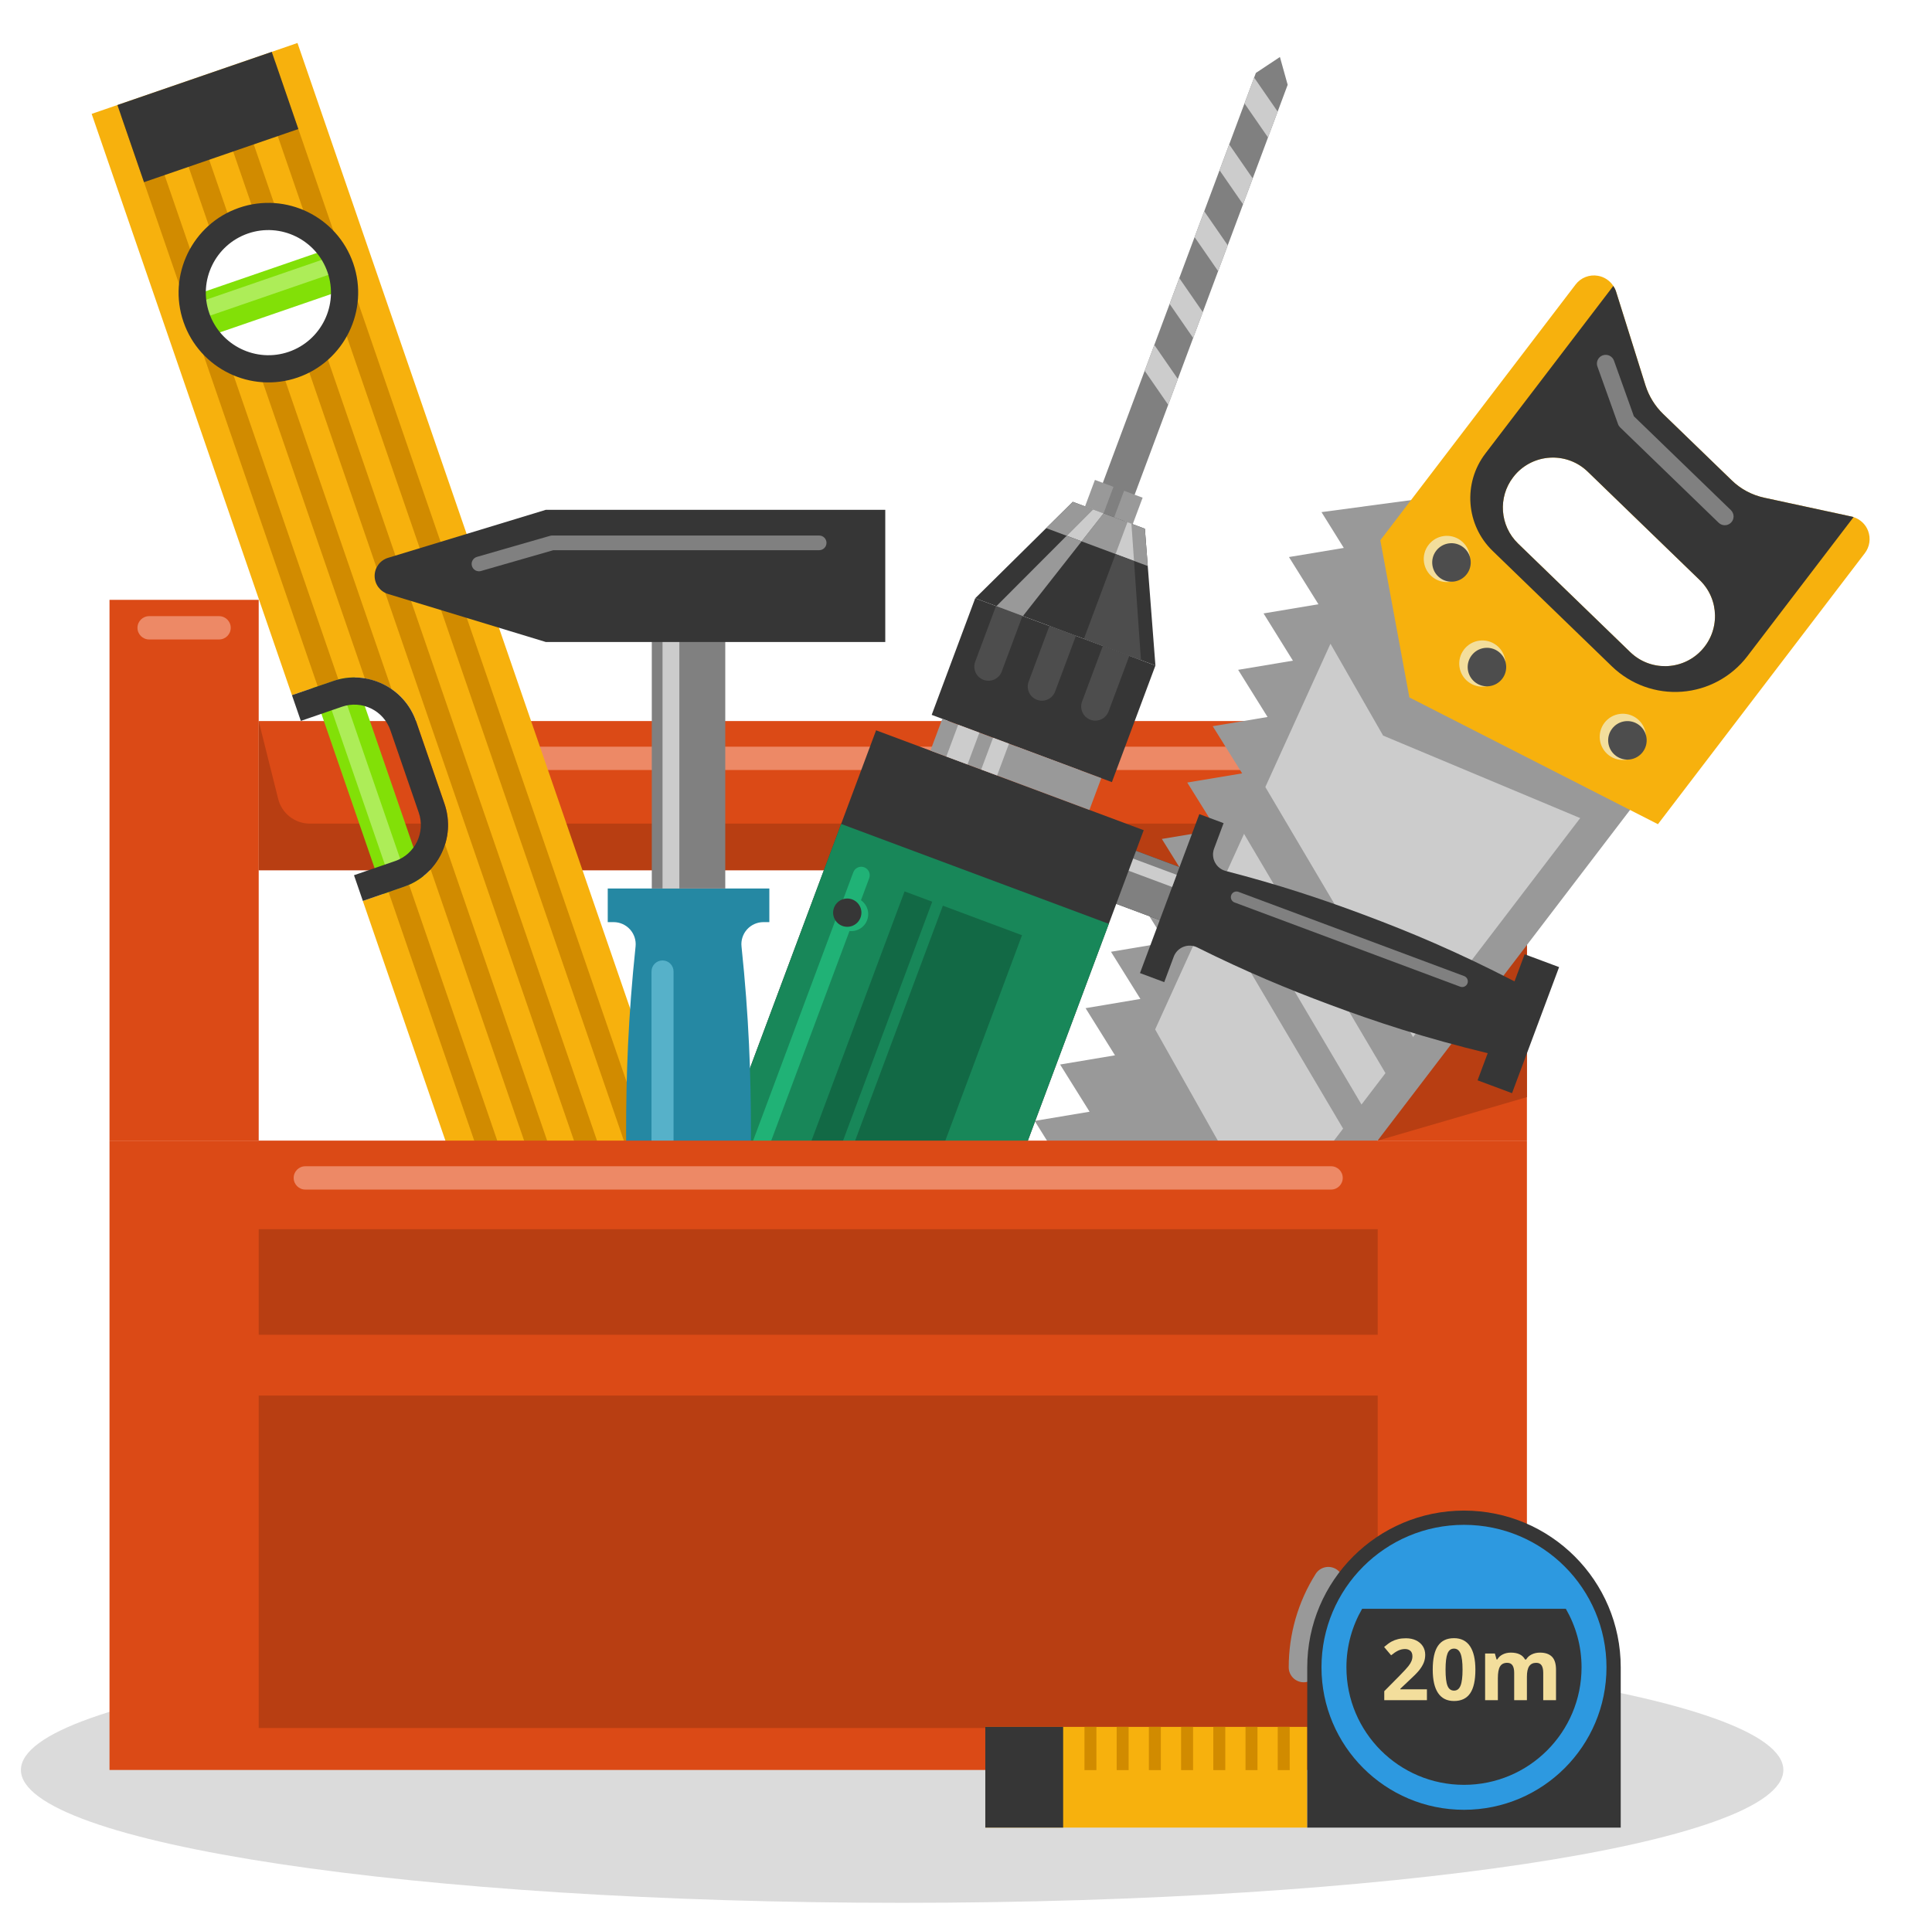<?xml version="1.0" encoding="utf-8"?>
<svg id="master-artboard" viewBox="0 0 459.12 453.22" xmlns="http://www.w3.org/2000/svg" width="459.12px" height="453.22px" version="1.1" style="shape-rendering:geometricPrecision; text-rendering:geometricPrecision; image-rendering:optimizeQuality; fill-rule:evenodd; clip-rule:evenodd"><rect id="ee-background" x="0" y="0" width="459.12" height="453.22" style="fill: white; fill-opacity: 0; pointer-events: none;"/><defs><clipPath id="clip1">
  <path d="M 55 432 L 158 432 L 158 719 L 55 719 Z M 55 432 " id="svg_1"/>
</clipPath><clipPath id="clip2">
  <path d="M 151.211 658.281 C 142.68 661.219 138.145 670.52 141.086 679.051 C 144.023 687.582 153.324 692.113 161.855 689.176 C 170.387 686.238 174.922 676.938 171.98 668.406 C 169.043 659.875 159.742 655.34 151.211 658.281 Z M 81.754 456.656 C 73.223 459.598 68.688 468.895 71.629 477.426 C 74.566 485.961 83.867 490.492 92.398 487.555 C 100.93 484.613 105.465 475.316 102.523 466.785 C 99.586 458.254 90.285 453.719 81.754 456.656 Z M 93.316 418.555 L 143.875 565.312 L 194.43 712.07 L 150.293 727.277 L 107.34 602.59 L 116.164 599.547 C 123.469 597.031 127.359 589.047 124.848 581.742 L 118.766 564.09 C 116.25 556.789 108.262 552.895 100.961 555.41 L 92.133 558.449 L 49.18 433.762 Z M 93.316 418.555 " id="svg_2"/>
</clipPath><clipPath id="clip3">
  <path d="M 65 429 L 168 429 L 168 716 L 65 716 Z M 65 429 " id="svg_3"/>
</clipPath><clipPath id="clip4">
  <path d="M 151.211 658.281 C 142.68 661.219 138.145 670.52 141.086 679.051 C 144.023 687.582 153.324 692.113 161.855 689.176 C 170.387 686.238 174.922 676.938 171.98 668.406 C 169.043 659.875 159.742 655.34 151.211 658.281 Z M 81.754 456.656 C 73.223 459.598 68.688 468.895 71.629 477.426 C 74.566 485.961 83.867 490.492 92.398 487.555 C 100.93 484.613 105.465 475.316 102.523 466.785 C 99.586 458.254 90.285 453.719 81.754 456.656 Z M 93.316 418.555 L 143.875 565.312 L 194.43 712.07 L 150.293 727.277 L 107.34 602.59 L 116.164 599.547 C 123.469 597.031 127.359 589.047 124.848 581.742 L 118.766 564.09 C 116.25 556.789 108.262 552.895 100.961 555.41 L 92.133 558.449 L 49.18 433.762 Z M 93.316 418.555 " id="svg_4"/>
</clipPath><clipPath id="clip5">
  <path d="M 74 425 L 177 425 L 177 712 L 74 712 Z M 74 425 " id="svg_5"/>
</clipPath><clipPath id="clip6">
  <path d="M 151.211 658.281 C 142.68 661.219 138.145 670.52 141.086 679.051 C 144.023 687.582 153.324 692.113 161.855 689.176 C 170.387 686.238 174.922 676.938 171.98 668.406 C 169.043 659.875 159.742 655.34 151.211 658.281 Z M 81.754 456.656 C 73.223 459.598 68.688 468.895 71.629 477.426 C 74.566 485.961 83.867 490.492 92.398 487.555 C 100.93 484.613 105.465 475.316 102.523 466.785 C 99.586 458.254 90.285 453.719 81.754 456.656 Z M 93.316 418.555 L 143.875 565.312 L 194.43 712.07 L 150.293 727.277 L 107.34 602.59 L 116.164 599.547 C 123.469 597.031 127.359 589.047 124.848 581.742 L 118.766 564.09 C 116.25 556.789 108.262 552.895 100.961 555.41 L 92.133 558.449 L 49.18 433.762 Z M 93.316 418.555 " id="svg_6"/>
</clipPath><clipPath id="clip7">
  <path d="M 84 422 L 187 422 L 187 709 L 84 709 Z M 84 422 " id="svg_7"/>
</clipPath><clipPath id="clip8">
  <path d="M 151.211 658.281 C 142.68 661.219 138.145 670.52 141.086 679.051 C 144.023 687.582 153.324 692.113 161.855 689.176 C 170.387 686.238 174.922 676.938 171.98 668.406 C 169.043 659.875 159.742 655.34 151.211 658.281 Z M 81.754 456.656 C 73.223 459.598 68.688 468.895 71.629 477.426 C 74.566 485.961 83.867 490.492 92.398 487.555 C 100.93 484.613 105.465 475.316 102.523 466.785 C 99.586 458.254 90.285 453.719 81.754 456.656 Z M 93.316 418.555 L 143.875 565.312 L 194.43 712.07 L 150.293 727.277 L 107.34 602.59 L 116.164 599.547 C 123.469 597.031 127.359 589.047 124.848 581.742 L 118.766 564.09 C 116.25 556.789 108.262 552.895 100.961 555.41 L 92.133 558.449 L 49.18 433.762 Z M 93.316 418.555 " id="svg_8"/>
</clipPath><clipPath id="clip9">
  <path d="M 268 475 L 291 475 L 291 506 L 268 506 Z M 268 475 " id="svg_9"/>
</clipPath><clipPath id="clip10">
  <path d="M 305.688 427.52 L 269.992 523.152 L 263.172 520.605 L 298.867 424.977 L 304.027 421.559 Z M 305.688 427.52 " id="svg_10"/>
</clipPath><clipPath id="clip11">
  <path d="M 273 461 L 296 461 L 296 491 L 273 491 Z M 273 461 " id="svg_11"/>
</clipPath><clipPath id="clip12">
  <path d="M 305.688 427.52 L 269.992 523.152 L 263.172 520.605 L 298.867 424.977 L 304.027 421.559 Z M 305.688 427.52 " id="svg_12"/>
</clipPath><clipPath id="clip13">
  <path d="M 278 447 L 302 447 L 302 477 L 278 477 Z M 278 447 " id="svg_13"/>
</clipPath><clipPath id="clip14">
  <path d="M 305.688 427.52 L 269.992 523.152 L 263.172 520.605 L 298.867 424.977 L 304.027 421.559 Z M 305.688 427.52 " id="svg_14"/>
</clipPath><clipPath id="clip15">
  <path d="M 284 432 L 306 432 L 306 463 L 284 463 Z M 284 432 " id="svg_15"/>
</clipPath><clipPath id="clip16">
  <path d="M 305.688 427.52 L 269.992 523.152 L 263.172 520.605 L 298.867 424.977 L 304.027 421.559 Z M 305.688 427.52 " id="svg_16"/>
</clipPath><clipPath id="clip17">
  <path d="M 289 421 L 306 421 L 306 448 L 289 448 Z M 289 421 " id="svg_17"/>
</clipPath><clipPath id="clip18">
  <path d="M 305.688 427.52 L 269.992 523.152 L 263.172 520.605 L 298.867 424.977 L 304.027 421.559 Z M 305.688 427.52 " id="svg_18"/>
</clipPath><clipPath id="clip19">
  <path d="M 238 537 L 251 537 L 251 556 L 238 556 Z M 238 537 " id="svg_19"/>
</clipPath><clipPath id="clip20">
  <path d="M 267.988 577.098 L 277.324 552.09 L 238.672 537.66 L 229.34 562.672 Z M 267.988 577.098 " id="svg_20"/>
</clipPath><clipPath id="clip21">
  <path d="M 249 537 L 262 537 L 262 560 L 249 560 Z M 249 537 " id="svg_21"/>
</clipPath><clipPath id="clip22">
  <path d="M 267.988 577.098 L 277.324 552.09 L 238.672 537.66 L 229.34 562.672 Z M 267.988 577.098 " id="svg_22"/>
</clipPath><clipPath id="clip23">
  <path d="M 261 541 L 274 541 L 274 564 L 261 564 Z M 261 541 " id="svg_23"/>
</clipPath><clipPath id="clip24">
  <path d="M 267.988 577.098 L 277.324 552.09 L 238.672 537.66 L 229.34 562.672 Z M 267.988 577.098 " id="svg_24"/>
</clipPath><clipPath id="clip25">
  <path d="M 178 706 L 185 706 L 185 727 L 178 727 Z M 178 706 " id="svg_25"/>
</clipPath><clipPath id="clip26">
  <path d="M 211.418 718.242 C 208.141 727.031 198.355 731.496 189.566 728.215 C 180.773 724.938 176.309 715.152 179.59 706.359 Z M 211.418 718.242 " id="svg_26"/>
</clipPath><clipPath id="clip27">
  <path d="M 181 709 L 194 709 L 194 730 L 181 730 Z M 181 709 " id="svg_27"/>
</clipPath><clipPath id="clip28">
  <path d="M 211.418 718.242 C 208.141 727.031 198.355 731.496 189.566 728.215 C 180.773 724.938 176.309 715.152 179.59 706.359 Z M 211.418 718.242 " id="svg_28"/>
</clipPath><clipPath id="clip29">
  <path d="M 190 713 L 203 713 L 203 730 L 190 730 Z M 190 713 " id="svg_29"/>
</clipPath><clipPath id="clip30">
  <path d="M 211.418 718.242 C 208.141 727.031 198.355 731.496 189.566 728.215 C 180.773 724.938 176.309 715.152 179.59 706.359 Z M 211.418 718.242 " id="svg_30"/>
</clipPath><clipPath id="clip31">
  <path d="M 199 716 L 212 716 L 212 730 L 199 730 Z M 199 716 " id="svg_31"/>
</clipPath><clipPath id="clip32">
  <path d="M 211.418 718.242 C 208.141 727.031 198.355 731.496 189.566 728.215 C 180.773 724.938 176.309 715.152 179.59 706.359 Z M 211.418 718.242 " id="svg_32"/>
</clipPath></defs><g transform="matrix(1, 0, 0, 1, -419.734, -414.1)"><g class="currentLayer" style="" transform="matrix(1.108, 0, 0, 1.108, 387.033, -39.438)"><title>Layer 1</title>














































































































<g class="selected" id="svg_33"><path style=" stroke:none;fill-rule:nonzero;fill:rgb(85.938%,85.938%,85.938%);fill-opacity:1;" d="M 412 789 C 412 804.738 327.383 817.5 223 817.5 C 118.617 817.5 34 804.738 34 789 C 34 773.262 118.617 760.5 223 760.5 C 327.383 760.5 412 773.262 412 789 " id="svg_34" class=""/><path style=" stroke:none;fill-rule:nonzero;fill:rgb(85.938%,29.027%,8.617%);fill-opacity:1;" d="M 53 654 L 85 654 L 85 538 L 53 538 Z M 53 654 " id="svg_35" class=""/><path style=" stroke:none;fill-rule:nonzero;fill:rgb(85.938%,29.027%,8.617%);fill-opacity:1;" d="M 325 654 L 357 654 L 357 538 L 325 538 Z M 325 654 " id="svg_36" class=""/><path style=" stroke:none;fill-rule:nonzero;fill:rgb(72.069%,24.315%,7.054%);fill-opacity:1;" d="M 325 654 L 357 644.668 L 357 605.105 L 325 654 " id="svg_37" class=""/><path style=" stroke:none;fill-rule:nonzero;fill:rgb(85.938%,29.027%,8.617%);fill-opacity:1;" d="M 85 596 L 325 596 L 325 564 L 85 564 Z M 85 596 " id="svg_38" class=""/><path style=" stroke:none;fill-rule:nonzero;fill:rgb(92.969%,53.709%,39.989%);fill-opacity:1;" d="M 315 574.5 L 132 574.5 C 130.617 574.5 129.5 573.383 129.5 572 C 129.5 570.617 130.617 569.5 132 569.5 L 315 569.5 C 316.383 569.5 317.5 570.617 317.5 572 C 317.5 573.383 316.383 574.5 315 574.5 " id="svg_39" class=""/><path style=" stroke:none;fill-rule:nonzero;fill:rgb(92.969%,53.709%,39.989%);fill-opacity:1;" d="M 76.5 546.5 L 61.5 546.5 C 60.117 546.5 59 545.383 59 544 C 59 542.617 60.117 541.5 61.5 541.5 L 76.5 541.5 C 77.883 541.5 79 542.617 79 544 C 79 545.383 77.883 546.5 76.5 546.5 " id="svg_40" class=""/><path style=" stroke:none;fill-rule:nonzero;fill:rgb(95.312%,87.109%,61.131%);fill-opacity:1;" d="M 348.5 546.5 L 333.5 546.5 C 332.117 546.5 331 545.383 331 544 C 331 542.617 332.117 541.5 333.5 541.5 L 348.5 541.5 C 349.883 541.5 351 542.617 351 544 C 351 545.383 349.883 546.5 348.5 546.5 " id="svg_41" class=""/><path style=" stroke:none;fill-rule:nonzero;fill:rgb(72.069%,24.315%,7.054%);fill-opacity:1;" d="M 95.965 586 C 92.754 586 89.953 583.812 89.176 580.699 L 85 564 L 85 596 L 325 596 L 325 586 L 95.965 586 " id="svg_42" class=""/><path style=" stroke:none;fill-rule:nonzero;fill:rgb(50.977%,87.889%,2.745%);fill-opacity:1;" d="M 126.801 616.078 L 117.973 619.121 L 94.402 550.707 L 103.23 547.664 L 126.801 616.078 " id="svg_43" class=""/><path style=" stroke:none;fill-rule:nonzero;fill:rgb(67.772%,92.969%,34.521%);fill-opacity:1;" d="M 123.488 617.219 L 120.18 618.359 L 96.609 549.945 L 99.922 548.805 L 123.488 617.219 " id="svg_44" class=""/><path style=" stroke:none;fill-rule:nonzero;fill:rgb(96.875%,69.334%,5.099%);fill-opacity:1;" d="M 92.398 487.559 C 83.863 490.496 74.562 485.965 71.621 477.43 C 68.684 468.898 73.219 459.598 81.75 456.656 C 90.285 453.715 99.586 458.254 102.527 466.785 C 105.465 475.316 100.93 484.617 92.398 487.559 Z M 161.855 689.184 C 153.32 692.121 144.02 687.586 141.078 679.055 C 138.141 670.52 142.676 661.219 151.211 658.281 C 159.742 655.34 169.043 659.875 171.984 668.406 C 174.922 676.941 170.387 686.242 161.855 689.184 Z M 49.172 433.758 L 92.129 558.457 L 100.961 555.414 C 108.27 552.898 116.246 556.785 118.762 564.094 L 124.844 581.746 C 127.355 589.039 123.473 597.027 116.164 599.547 L 107.332 602.59 L 150.285 727.277 L 194.43 712.07 L 93.316 418.551 L 49.172 433.758 " id="svg_45" class=""/><g clip-path="url(#clip1)" clip-rule="nonzero" id="svg_46" class="">
<g clip-path="url(#clip2)" clip-rule="nonzero" id="svg_47">
<path style=" stroke:none;fill-rule:nonzero;fill:rgb(82.03%,54.492%,0%);fill-opacity:1;" d="M 157.859 716.988 L 153.445 718.512 L 55.457 434.066 L 59.871 432.547 L 157.859 716.988 " id="svg_48"/>
</g>
</g><g clip-path="url(#clip3)" clip-rule="nonzero" id="svg_49" class="">
<g clip-path="url(#clip4)" clip-rule="nonzero" id="svg_50">
<path style=" stroke:none;fill-rule:nonzero;fill:rgb(82.03%,54.492%,0%);fill-opacity:1;" d="M 167.422 713.695 L 163.008 715.215 L 65.02 430.773 L 69.434 429.254 L 167.422 713.695 " id="svg_51"/>
</g>
</g><g clip-path="url(#clip5)" clip-rule="nonzero" id="svg_52" class="">
<g clip-path="url(#clip6)" clip-rule="nonzero" id="svg_53">
<path style=" stroke:none;fill-rule:nonzero;fill:rgb(82.03%,54.492%,0%);fill-opacity:1;" d="M 176.984 710.398 L 172.57 711.922 L 74.582 427.48 L 78.996 425.957 L 176.984 710.398 " id="svg_54"/>
</g>
</g><g clip-path="url(#clip7)" clip-rule="nonzero" id="svg_55" class="">
<g clip-path="url(#clip8)" clip-rule="nonzero" id="svg_56">
<path style=" stroke:none;fill-rule:nonzero;fill:rgb(82.03%,54.492%,0%);fill-opacity:1;" d="M 186.547 707.105 L 182.133 708.625 L 84.148 424.184 L 88.559 422.664 L 186.547 707.105 " id="svg_57"/>
</g>
</g><path style=" stroke:none;fill-rule:nonzero;fill:rgb(21.167%,21.167%,21.167%);fill-opacity:1;" d="M 93.5 437.008 L 60.398 448.41 L 54.695 431.859 L 87.801 420.457 L 93.5 437.008 " id="svg_58" class=""/><path style=" stroke:none;fill-rule:nonzero;fill:rgb(21.167%,21.167%,21.167%);fill-opacity:1;" d="M 188.914 713.973 L 155.809 725.375 L 150.109 708.824 L 183.211 697.422 L 188.914 713.973 " id="svg_59" class=""/><path style=" stroke:none;fill-rule:nonzero;fill:rgb(21.167%,21.167%,21.167%);fill-opacity:1;" d="M 100.961 555.41 L 92.133 558.449 L 94.035 563.969 L 102.863 560.926 C 107.129 559.457 111.777 561.723 113.246 565.988 L 119.328 583.645 C 120.797 587.91 118.531 592.559 114.266 594.031 L 105.438 597.07 L 107.34 602.59 L 116.164 599.547 C 123.469 597.031 127.359 589.047 124.848 581.742 L 118.766 564.09 C 116.25 556.789 108.262 552.895 100.961 555.41 " id="svg_60" class=""/><path style=" stroke:none;fill-rule:nonzero;fill:rgb(50.977%,87.889%,2.745%);fill-opacity:1;" d="M 166.27 687.656 L 157.441 690.695 L 146.797 659.801 L 155.625 656.758 L 166.27 687.656 " id="svg_61" class=""/><path style=" stroke:none;fill-rule:nonzero;fill:rgb(67.772%,92.969%,34.521%);fill-opacity:1;" d="M 162.406 688.984 L 159.098 690.125 L 148.453 659.23 L 151.766 658.09 L 162.406 688.984 " id="svg_62" class=""/><path style=" stroke:none;fill-rule:nonzero;fill:rgb(21.167%,21.167%,21.167%);fill-opacity:1;" d="M 152.16 661.039 C 145.164 663.449 141.434 671.102 143.844 678.102 C 146.254 685.098 153.906 688.828 160.906 686.418 C 167.902 684.008 171.633 676.355 169.223 669.355 C 166.812 662.359 159.16 658.629 152.16 661.039 Z M 162.805 691.934 C 152.766 695.395 141.785 690.039 138.324 680 C 134.867 669.961 140.223 658.98 150.262 655.52 C 160.301 652.062 171.281 657.418 174.738 667.457 C 178.199 677.496 172.844 688.477 162.805 691.934 " id="svg_63" class=""/><path style=" stroke:none;fill-rule:nonzero;fill:rgb(50.977%,87.889%,2.745%);fill-opacity:1;" d="M 104.047 471.199 L 73.148 481.84 L 70.105 473.016 L 101.004 462.371 L 104.047 471.199 " id="svg_64" class=""/><path style=" stroke:none;fill-rule:nonzero;fill:rgb(67.772%,92.969%,34.521%);fill-opacity:1;" d="M 102.715 467.336 L 71.816 477.98 L 70.676 474.668 L 101.574 464.023 L 102.715 467.336 " id="svg_65" class=""/><path style=" stroke:none;fill-rule:nonzero;fill:rgb(21.167%,21.167%,21.167%);fill-opacity:1;" d="M 82.703 459.414 C 75.707 461.828 71.977 469.48 74.387 476.477 C 76.797 483.473 84.449 487.207 91.449 484.797 C 98.445 482.383 102.176 474.73 99.766 467.734 C 97.355 460.738 89.703 457.004 82.703 459.414 Z M 93.348 490.312 C 83.309 493.77 72.328 488.418 68.867 478.379 C 65.41 468.34 70.766 457.355 80.805 453.898 C 90.844 450.441 101.824 455.793 105.281 465.836 C 108.742 475.871 103.387 486.855 93.348 490.312 " id="svg_66" class=""/><path style=" stroke:none;fill-rule:nonzero;fill:rgb(59.959%,59.959%,59.959%);fill-opacity:1;" d="M 250.199 711.82 L 255.465 704.922 C 256.98 702.938 259.816 702.559 261.801 704.074 C 263.785 705.59 264.168 708.426 262.652 710.41 L 257.387 717.305 C 255.875 719.289 253.035 719.672 251.051 718.156 C 249.066 716.641 248.684 713.805 250.199 711.82 Z M 260.953 737.863 L 385.105 575.223 L 346.043 514.742 L 312.945 519.184 L 317.727 526.863 L 305.965 528.82 L 312.285 538.945 L 300.516 540.914 L 306.812 551.047 L 295.066 553.012 L 301.375 563.129 L 289.613 565.105 L 295.926 575.223 L 284.152 577.191 L 290.465 587.332 L 278.703 589.289 L 285 599.418 L 273.242 601.398 L 279.551 611.516 L 267.793 613.492 L 274.102 623.609 L 262.344 625.59 L 268.652 635.703 L 256.879 637.676 L 263.203 647.801 L 251.43 649.77 L 257.73 659.898 L 245.98 661.867 L 252.277 671.996 L 240.52 673.977 L 246.82 684.105 L 235.059 686.082 L 241.367 696.199 L 229.602 698.191 L 235.91 708.309 L 224.141 710.301 L 230.891 721.148 L 260.953 737.863 " id="svg_67" class=""/><path style=" stroke:none;fill-rule:nonzero;fill:rgb(96.875%,69.334%,5.099%);fill-opacity:1;" d="M 379.141 549.195 L 355.113 525.934 C 351.16 522.109 350.773 515.988 354.031 511.727 C 354.289 511.391 354.559 511.062 354.852 510.758 C 358.988 506.492 365.781 506.387 370.039 510.504 L 394.07 533.766 C 398.34 537.891 398.438 544.699 394.32 548.957 C 390.207 553.215 383.402 553.336 379.141 549.195 Z M 385.102 586.125 L 429.48 527.984 C 430.516 526.629 430.777 524.844 430.195 523.258 C 429.68 521.82 428.492 520.719 427.059 520.254 C 426.918 520.203 426.742 520.148 426.586 520.125 L 407.961 516.105 C 405.285 515.539 402.82 514.23 400.879 512.312 L 386.219 498.129 C 384.473 496.445 383.176 494.328 382.438 492.02 L 376.121 471.883 C 375.984 471.441 375.77 471.023 375.531 470.664 C 374.801 469.535 373.609 468.727 372.25 468.492 C 370.418 468.16 368.562 468.891 367.445 470.355 L 325.562 525.223 L 331.793 558.934 L 385.102 586.125 " id="svg_68" class=""/><path style=" stroke:none;fill-rule:nonzero;fill:rgb(21.167%,21.167%,21.167%);fill-opacity:1;" d="M 379.141 549.195 L 355.113 525.934 C 351.16 522.109 350.773 515.988 354.031 511.727 C 354.289 511.391 354.559 511.062 354.852 510.758 C 358.988 506.492 365.781 506.387 370.039 510.504 L 394.07 533.766 C 398.34 537.891 398.438 544.699 394.32 548.957 C 390.207 553.215 383.402 553.336 379.141 549.195 Z M 390.262 557.703 C 395.797 557.285 400.906 554.512 404.277 550.098 L 427.059 520.254 C 426.918 520.203 426.742 520.148 426.586 520.125 L 407.961 516.105 C 405.285 515.539 402.82 514.23 400.879 512.312 L 386.219 498.129 C 384.473 496.445 383.176 494.328 382.438 492.02 L 376.121 471.883 C 375.984 471.441 375.77 471.023 375.531 470.664 L 348.09 506.617 C 343.238 512.973 343.91 521.969 349.668 527.523 L 375.234 552.277 C 379.246 556.148 384.703 558.129 390.262 557.703 " id="svg_69" class=""/><path style=" stroke:none;fill-rule:nonzero;fill:rgb(95.312%,87.109%,61.131%);fill-opacity:1;" d="M 380.578 563.449 C 378.402 561.789 375.289 562.207 373.629 564.383 C 371.969 566.559 372.387 569.668 374.562 571.332 C 376.738 572.992 379.852 572.574 381.512 570.398 C 383.172 568.223 382.754 565.109 380.578 563.449 " id="svg_70" class=""/><path style=" stroke:none;fill-rule:nonzero;fill:rgb(30.2%,30.2%,30.2%);fill-opacity:1;" d="M 381.062 564.859 C 379.25 563.473 376.656 563.82 375.273 565.637 C 373.887 567.449 374.234 570.043 376.051 571.426 C 377.863 572.809 380.453 572.461 381.84 570.648 C 383.223 568.836 382.875 566.242 381.062 564.859 " id="svg_71" class=""/><path style=" stroke:none;fill-rule:nonzero;fill:rgb(95.312%,87.109%,61.131%);fill-opacity:1;" d="M 350.449 547.727 C 348.273 546.066 345.164 546.484 343.504 548.66 C 341.84 550.836 342.258 553.945 344.434 555.605 C 346.609 557.27 349.723 556.852 351.383 554.676 C 353.043 552.5 352.625 549.387 350.449 547.727 " id="svg_72" class=""/><path style=" stroke:none;fill-rule:nonzero;fill:rgb(30.2%,30.2%,30.2%);fill-opacity:1;" d="M 350.934 549.137 C 349.121 547.75 346.527 548.098 345.145 549.914 C 343.758 551.727 344.105 554.316 345.922 555.703 C 347.734 557.086 350.324 556.738 351.711 554.926 C 353.094 553.113 352.746 550.52 350.934 549.137 " id="svg_73" class=""/><path style=" stroke:none;fill-rule:nonzero;fill:rgb(95.312%,87.109%,61.131%);fill-opacity:1;" d="M 342.844 525.289 C 340.664 523.629 337.555 524.047 335.895 526.223 C 334.23 528.398 334.648 531.508 336.824 533.172 C 339.004 534.832 342.113 534.414 343.773 532.238 C 345.434 530.062 345.02 526.949 342.844 525.289 " id="svg_74" class=""/><path style=" stroke:none;fill-rule:nonzero;fill:rgb(30.2%,30.2%,30.2%);fill-opacity:1;" d="M 343.324 526.699 C 341.512 525.312 338.922 525.66 337.535 527.477 C 336.152 529.289 336.5 531.883 338.312 533.266 C 340.125 534.648 342.719 534.301 344.102 532.488 C 345.488 530.676 345.141 528.082 343.324 526.699 " id="svg_75" class=""/><path style=" stroke:none;fill-rule:nonzero;fill:rgb(50.194%,50.194%,50.194%);fill-opacity:1;" d="M 372.402 486.184 C 372.613 485.902 372.91 485.68 373.266 485.555 C 374.242 485.203 375.32 485.711 375.672 486.691 L 379.941 498.621 L 400.75 518.758 C 401.496 519.48 401.523 520.68 400.793 521.422 C 400.07 522.172 398.879 522.191 398.129 521.469 L 377.008 501.023 C 376.801 500.824 376.641 500.578 376.543 500.305 L 372.125 487.961 C 371.902 487.34 372.027 486.672 372.402 486.184 " id="svg_76" class=""/><path style=" stroke:none;fill-rule:nonzero;fill:rgb(80.077%,80.077%,80.077%);fill-opacity:1;" d="M 368.426 584.816 L 301.281 672.777 L 277.266 630.148 L 314.867 547.414 L 326.156 567.117 L 368.426 584.816 " id="svg_77" class=""/><path style=" stroke:none;fill-rule:nonzero;fill:rgb(59.959%,59.959%,59.959%);fill-opacity:1;" d="M 285.414 597.012 L 290.605 593.945 L 323.277 649.23 L 318.09 652.297 L 285.414 597.012 " id="svg_78" class=""/><path style=" stroke:none;fill-rule:nonzero;fill:rgb(59.959%,59.959%,59.959%);fill-opacity:1;" d="M 291.203 579.523 L 298.988 574.922 L 336.012 637.566 L 328.227 642.168 L 291.203 579.523 " id="svg_79" class=""/><path style=" stroke:none;fill-rule:nonzero;fill:rgb(50.194%,50.194%,50.194%);fill-opacity:1;" d="M 305.688 427.52 L 269.992 523.152 L 263.172 520.605 L 298.867 424.977 L 304.027 421.559 L 305.688 427.52 " id="svg_80" class=""/><g clip-path="url(#clip9)" clip-rule="nonzero" id="svg_81" class="">
<g clip-path="url(#clip10)" clip-rule="nonzero" id="svg_82">
<path style=" stroke:none;fill-rule:nonzero;fill:rgb(80.077%,80.077%,80.077%);fill-opacity:1;" d="M 290.309 502.461 L 286.316 505.215 L 268 478.695 L 271.992 475.938 L 290.309 502.461 " id="svg_83"/>
</g>
</g><g clip-path="url(#clip11)" clip-rule="nonzero" id="svg_84" class="">
<g clip-path="url(#clip12)" clip-rule="nonzero" id="svg_85">
<path style=" stroke:none;fill-rule:nonzero;fill:rgb(80.077%,80.077%,80.077%);fill-opacity:1;" d="M 295.66 488.121 L 291.668 490.879 L 273.352 464.359 L 277.348 461.602 L 295.66 488.121 " id="svg_86"/>
</g>
</g><g clip-path="url(#clip13)" clip-rule="nonzero" id="svg_87" class="">
<g clip-path="url(#clip14)" clip-rule="nonzero" id="svg_88">
<path style=" stroke:none;fill-rule:nonzero;fill:rgb(80.077%,80.077%,80.077%);fill-opacity:1;" d="M 301.012 473.785 L 297.02 476.539 L 278.703 450.023 L 282.695 447.266 L 301.012 473.785 " id="svg_89"/>
</g>
</g><g clip-path="url(#clip15)" clip-rule="nonzero" id="svg_90" class="">
<g clip-path="url(#clip16)" clip-rule="nonzero" id="svg_91">
<path style=" stroke:none;fill-rule:nonzero;fill:rgb(80.077%,80.077%,80.077%);fill-opacity:1;" d="M 306.363 459.445 L 302.371 462.203 L 284.055 435.684 L 288.051 432.926 L 306.363 459.445 " id="svg_92"/>
</g>
</g><g clip-path="url(#clip17)" clip-rule="nonzero" id="svg_93" class="">
<g clip-path="url(#clip18)" clip-rule="nonzero" id="svg_94">
<path style=" stroke:none;fill-rule:nonzero;fill:rgb(80.077%,80.077%,80.077%);fill-opacity:1;" d="M 311.715 445.109 L 307.723 447.867 L 289.406 421.348 L 293.402 418.59 L 311.715 445.109 " id="svg_95"/>
</g>
</g><path style=" stroke:none;fill-rule:nonzero;fill:rgb(21.167%,21.167%,21.167%);fill-opacity:1;" d="M 286.742 583.961 L 282.496 595.328 L 272.594 591.633 L 268.352 603 L 278.254 606.695 L 274.012 618.062 L 279.215 620.004 L 281.254 614.543 C 281.617 613.574 282.371 612.805 283.332 612.43 C 284.293 612.051 285.367 612.098 286.293 612.559 C 296.746 617.766 305.629 621.445 314.609 624.797 C 324.77 628.59 335.105 631.98 348.59 635.246 L 346.418 641.066 L 353.809 643.824 L 363.902 616.781 L 356.512 614.023 L 354.34 619.844 C 342.012 613.473 331.98 609.266 321.82 605.473 C 312.844 602.121 303.723 599.082 292.41 596.164 C 291.41 595.906 290.57 595.238 290.094 594.32 C 289.613 593.406 289.547 592.332 289.906 591.363 L 291.945 585.902 L 286.742 583.961 " id="svg_96" class=""/><path style=" stroke:none;fill-rule:nonzero;fill:rgb(50.194%,50.194%,50.194%);fill-opacity:1;" d="M 344.254 620.266 C 344.02 620.895 343.32 621.215 342.691 620.98 L 294.293 602.914 C 293.664 602.68 293.344 601.98 293.578 601.352 C 293.812 600.723 294.512 600.406 295.141 600.641 L 343.539 618.707 C 344.168 618.941 344.488 619.641 344.254 620.266 " id="svg_97" class=""/><path style=" stroke:none;fill-rule:nonzero;fill:rgb(50.194%,50.194%,50.194%);fill-opacity:1;" d="M 282.496 595.328 L 278.254 606.695 L 268.352 603 L 272.594 591.633 L 282.496 595.328 " id="svg_98" class=""/><path style=" stroke:none;fill-rule:nonzero;fill:rgb(80.077%,80.077%,80.077%);fill-opacity:1;" d="M 281.879 596.984 L 280.906 599.59 L 271.004 595.895 L 271.977 593.289 L 281.879 596.984 " id="svg_99" class=""/><path style=" stroke:none;fill-rule:nonzero;fill:rgb(21.167%,21.167%,21.167%);fill-opacity:1;" d="M 288.598 750.027 L 288.766 749.57 C 290.488 744.961 288.484 739.789 284.102 737.539 L 241.418 715.648 C 238.336 714.066 234.723 713.879 231.492 715.129 C 228.266 716.383 225.723 718.953 224.512 722.199 L 223.41 725.148 C 217.496 741 199.848 749.055 183.996 743.137 C 168.145 737.219 160.09 719.57 166.008 703.719 L 209.918 586.074 L 217.414 565.988 L 274.812 587.414 L 267.324 607.5 L 249.16 656.168 C 249.375 660.383 252.027 664.273 256.234 665.844 C 259.617 667.109 263.23 666.57 266.035 664.734 L 262.543 674.094 C 261.469 676.977 262.719 680.207 265.457 681.613 L 296.602 697.586 C 299.066 698.852 301.957 699.004 304.539 698 C 307.125 697 309.156 694.941 310.129 692.344 L 288.598 750.027 " id="svg_100" class=""/><path style=" stroke:none;fill-rule:nonzero;fill:rgb(50.194%,50.194%,50.194%);fill-opacity:1;" d="M 261.398 671.207 C 261.23 671.66 260.793 671.988 260.281 671.996 C 258.25 672.023 256.246 671.676 254.324 670.961 C 252.223 670.176 250.344 669 248.738 667.465 C 248.254 667 248.234 666.23 248.699 665.746 C 249.16 665.262 249.93 665.246 250.414 665.707 C 251.781 667.016 253.383 668.016 255.172 668.684 C 256.809 669.297 258.516 669.594 260.242 669.57 C 260.914 669.559 261.465 670.094 261.477 670.766 C 261.477 670.922 261.449 671.07 261.398 671.207 " id="svg_101" class=""/><path style=" stroke:none;fill-rule:nonzero;fill:rgb(21.167%,21.167%,21.167%);fill-opacity:1;" d="M 267.988 577.098 L 277.324 552.09 L 238.672 537.66 L 229.34 562.672 L 267.988 577.098 " id="svg_102" class=""/><g clip-path="url(#clip19)" clip-rule="nonzero" id="svg_103" class="">
<g clip-path="url(#clip20)" clip-rule="nonzero" id="svg_104">
<path style=" stroke:none;fill-rule:nonzero;fill:rgb(30.2%,30.2%,30.2%);fill-opacity:1;" d="M 250.297 537.469 L 244.359 553.383 C 243.773 554.953 242.023 555.75 240.453 555.164 C 238.887 554.578 238.09 552.832 238.676 551.262 L 244.613 535.348 C 245.199 533.777 246.945 532.98 248.516 533.566 C 250.086 534.152 250.883 535.898 250.297 537.469 " id="svg_105"/>
</g>
</g><g clip-path="url(#clip21)" clip-rule="nonzero" id="svg_106" class="">
<g clip-path="url(#clip22)" clip-rule="nonzero" id="svg_107">
<path style=" stroke:none;fill-rule:nonzero;fill:rgb(30.2%,30.2%,30.2%);fill-opacity:1;" d="M 261.758 541.746 L 255.816 557.66 C 255.23 559.23 253.484 560.027 251.914 559.441 C 250.344 558.855 249.547 557.109 250.133 555.539 L 256.074 539.621 C 256.66 538.055 258.406 537.258 259.977 537.844 C 261.547 538.43 262.344 540.176 261.758 541.746 " id="svg_108"/>
</g>
</g><g clip-path="url(#clip23)" clip-rule="nonzero" id="svg_109" class="">
<g clip-path="url(#clip24)" clip-rule="nonzero" id="svg_110">
<path style=" stroke:none;fill-rule:nonzero;fill:rgb(30.2%,30.2%,30.2%);fill-opacity:1;" d="M 273.215 546.023 L 267.273 561.938 C 266.688 563.508 264.941 564.305 263.371 563.719 C 261.805 563.133 261.008 561.387 261.594 559.816 L 267.531 543.902 C 268.117 542.332 269.863 541.535 271.434 542.121 C 273.004 542.703 273.801 544.453 273.215 546.023 " id="svg_111"/>
</g>
</g><path style=" stroke:none;fill-rule:nonzero;fill:rgb(21.167%,21.167%,21.167%);fill-opacity:1;" d="M 238.676 537.656 L 277.324 552.086 L 275.68 530.746 L 275.062 522.746 L 259.605 516.977 L 253.898 522.617 L 238.676 537.656 " id="svg_112" class=""/><path style=" stroke:none;fill-rule:nonzero;fill:rgb(59.959%,59.959%,59.959%);fill-opacity:1;" d="M 265.715 576.246 L 263.168 583.07 L 229.066 570.34 L 231.613 563.52 L 265.715 576.246 " id="svg_113" class=""/><path style=" stroke:none;fill-rule:nonzero;fill:rgb(59.959%,59.959%,59.959%);fill-opacity:1;" d="M 253.898 522.617 L 258.285 524.258 L 263.938 518.594 L 259.605 516.977 L 253.898 522.617 " id="svg_114" class=""/><path style=" stroke:none;fill-rule:nonzero;fill:rgb(59.959%,59.959%,59.959%);fill-opacity:1;" d="M 266.211 519.441 L 261.492 525.453 L 275.68 530.746 L 275.062 522.746 L 266.211 519.441 " id="svg_115" class=""/><path style=" stroke:none;fill-rule:nonzero;fill:rgb(59.959%,59.959%,59.959%);fill-opacity:1;" d="M 262.227 517.957 L 264.348 512.273 L 268.324 513.758 L 266.203 519.441 L 262.227 517.957 " id="svg_116" class=""/><path style=" stroke:none;fill-rule:nonzero;fill:rgb(59.959%,59.959%,59.959%);fill-opacity:1;" d="M 270.602 514.605 L 274.578 516.09 L 272.457 521.773 L 268.477 520.289 L 270.602 514.605 " id="svg_117" class=""/><path style=" stroke:none;fill-rule:nonzero;fill:rgb(59.959%,59.959%,59.959%);fill-opacity:1;" d="M 187.73 736.598 C 187.496 737.227 186.797 737.547 186.172 737.309 C 177.305 734.004 170.801 726.148 169.191 716.812 C 169.078 716.148 169.52 715.523 170.18 715.41 C 170.84 715.297 171.469 715.738 171.582 716.398 C 173.043 724.887 178.961 732.027 187.02 735.035 C 187.648 735.27 187.965 735.969 187.73 736.598 " id="svg_118" class=""/><path style=" stroke:none;fill-rule:nonzero;fill:rgb(9.424%,52.93%,34.911%);fill-opacity:1;" d="M 293.969 735.633 C 295.043 732.75 293.793 729.52 291.055 728.113 L 239.422 701.629 C 237.879 700.84 236.074 700.746 234.457 701.371 C 232.844 701.996 231.574 703.285 230.969 704.906 L 223.41 725.148 L 166.008 703.719 L 209.918 586.074 L 267.324 607.5 L 238.23 685.449 C 237.152 688.332 238.406 691.562 241.145 692.969 L 292.777 719.453 C 294.32 720.242 296.125 720.336 297.738 719.711 C 299.355 719.086 300.625 717.801 301.23 716.176 L 310.324 691.816 C 312.199 686.793 317.789 684.242 322.812 686.117 L 322.711 686.078 L 297.59 753.387 L 288.598 750.027 L 293.969 735.633 " id="svg_119" class=""/><path style=" stroke:none;fill-rule:nonzero;fill:rgb(96.875%,69.334%,5.099%);fill-opacity:1;" d="M 188.293 731.629 C 198.965 735.609 210.848 730.188 214.828 719.516 C 218.812 708.844 213.391 696.961 202.719 692.977 C 192.047 688.992 180.164 694.414 176.18 705.09 C 172.195 715.762 177.617 727.645 188.293 731.629 " id="svg_120" class=""/><g clip-path="url(#clip25)" clip-rule="nonzero" id="svg_121" class="">
<g clip-path="url(#clip26)" clip-rule="nonzero" id="svg_122">
<path style=" stroke:none;fill-rule:nonzero;fill:rgb(21.167%,21.167%,21.167%);fill-opacity:1;" d="M 177.215 726.602 L 184.137 708.059 L 179.59 706.359 L 172.668 724.906 L 177.215 726.602 " id="svg_123"/>
</g>
</g><g clip-path="url(#clip27)" clip-rule="nonzero" id="svg_124" class="">
<g clip-path="url(#clip28)" clip-rule="nonzero" id="svg_125">
<path style=" stroke:none;fill-rule:nonzero;fill:rgb(21.167%,21.167%,21.167%);fill-opacity:1;" d="M 186.309 729.996 L 193.23 711.453 L 188.684 709.758 L 181.762 728.301 L 186.309 729.996 " id="svg_126"/>
</g>
</g><g clip-path="url(#clip29)" clip-rule="nonzero" id="svg_127" class="">
<g clip-path="url(#clip30)" clip-rule="nonzero" id="svg_128">
<path style=" stroke:none;fill-rule:nonzero;fill:rgb(21.167%,21.167%,21.167%);fill-opacity:1;" d="M 195.402 733.391 L 202.324 714.848 L 197.777 713.148 L 190.855 731.695 L 195.402 733.391 " id="svg_129"/>
</g>
</g><g clip-path="url(#clip31)" clip-rule="nonzero" id="svg_130" class="">
<g clip-path="url(#clip32)" clip-rule="nonzero" id="svg_131">
<path style=" stroke:none;fill-rule:nonzero;fill:rgb(21.167%,21.167%,21.167%);fill-opacity:1;" d="M 204.496 736.785 L 211.418 718.242 L 206.871 716.547 L 199.949 735.09 L 204.496 736.785 " id="svg_132"/>
</g>
</g><path style=" stroke:none;fill-rule:nonzero;fill:rgb(50.194%,50.194%,50.194%);fill-opacity:1;" d="M 288.578 733.188 C 288.551 733.254 288.523 733.316 288.488 733.383 C 288.031 734.277 286.934 734.629 286.039 734.172 L 247.309 714.305 C 246.414 713.848 246.059 712.75 246.52 711.855 C 246.977 710.961 248.074 710.605 248.969 711.066 L 287.699 730.934 C 288.531 731.359 288.895 732.332 288.578 733.188 " id="svg_133" class=""/><path style=" stroke:none;fill-rule:nonzero;fill:rgb(12.547%,69.727%,46.263%);fill-opacity:1;" d="M 214.867 595.367 C 215.809 595.719 216.289 596.766 215.938 597.711 L 177.039 701.914 C 176.688 702.855 175.641 703.332 174.699 702.98 C 173.758 702.633 173.281 701.582 173.633 700.641 L 212.527 596.438 C 212.879 595.496 213.926 595.016 214.867 595.367 " id="svg_134" class=""/><path style=" stroke:none;fill-rule:nonzero;fill:rgb(12.547%,69.727%,46.263%);fill-opacity:1;" d="M 210.812 608.832 C 212.695 609.535 214.793 608.578 215.496 606.695 C 216.199 604.812 215.242 602.715 213.359 602.012 C 211.477 601.309 209.379 602.266 208.676 604.148 C 207.973 606.031 208.93 608.129 210.812 608.832 " id="svg_135" class=""/><path style=" stroke:none;fill-rule:nonzero;fill:rgb(21.167%,21.167%,21.167%);fill-opacity:1;" d="M 210.172 607.945 C 211.742 608.531 213.488 607.734 214.074 606.164 C 214.66 604.594 213.863 602.848 212.293 602.262 C 210.727 601.676 208.977 602.473 208.391 604.043 C 207.805 605.613 208.602 607.359 210.172 607.945 " id="svg_136" class=""/><path style=" stroke:none;fill-rule:nonzero;fill:rgb(95.312%,87.109%,61.131%);fill-opacity:1;" d="M 177.137 699.055 C 179.02 699.758 181.117 698.801 181.82 696.914 C 182.523 695.031 181.566 692.934 179.684 692.23 C 177.801 691.527 175.703 692.484 175 694.371 C 174.297 696.254 175.254 698.352 177.137 699.055 " id="svg_137" class=""/><path style=" stroke:none;fill-rule:nonzero;fill:rgb(21.167%,21.167%,21.167%);fill-opacity:1;" d="M 176.496 698.164 C 178.066 698.754 179.812 697.953 180.398 696.387 C 180.984 694.816 180.188 693.066 178.617 692.48 C 177.051 691.898 175.301 692.695 174.715 694.266 C 174.129 695.832 174.93 697.578 176.496 698.164 " id="svg_138" class=""/><path style=" stroke:none;fill-rule:nonzero;fill:rgb(7.054%,41.185%,27.051%);fill-opacity:1;" d="M 211.188 710.469 L 248.711 609.941 L 223.52 600.539 L 185.996 701.062 L 211.188 710.469 " id="svg_139" class=""/><path style=" stroke:none;fill-rule:nonzero;fill:rgb(95.312%,87.109%,61.131%);fill-opacity:1;" d="M 241.562 666.805 L 237.957 676.465 C 237.371 678.035 235.625 678.832 234.055 678.246 C 232.484 677.66 231.688 675.914 232.273 674.344 L 235.883 664.684 C 236.469 663.113 238.215 662.316 239.781 662.902 C 241.352 663.488 242.148 665.234 241.562 666.805 " id="svg_140" class=""/><path style=" stroke:none;fill-rule:nonzero;fill:rgb(21.167%,21.167%,21.167%);fill-opacity:1;" d="M 240.43 666.379 L 236.82 676.043 C 236.234 677.613 234.488 678.41 232.918 677.824 C 231.348 677.238 230.551 675.488 231.137 673.922 L 234.742 664.258 C 235.328 662.688 237.078 661.891 238.648 662.477 C 240.215 663.062 241.012 664.809 240.43 666.379 " id="svg_141" class=""/><path style=" stroke:none;fill-rule:nonzero;fill:rgb(80.077%,80.077%,80.077%);fill-opacity:1;" d="M 237.023 573.309 L 239.57 566.488 L 235.023 564.793 L 232.477 571.613 L 237.023 573.309 " id="svg_142" class=""/><path style=" stroke:none;fill-rule:nonzero;fill:rgb(80.077%,80.077%,80.077%);fill-opacity:1;" d="M 243.367 575.676 L 245.914 568.855 L 242.504 567.586 L 239.957 574.402 L 243.367 575.676 " id="svg_143" class=""/><path style=" stroke:none;fill-rule:nonzero;fill:rgb(80.077%,80.077%,80.077%);fill-opacity:1;" d="M 258.285 524.258 L 261.492 525.453 L 266.211 519.441 L 263.938 518.594 L 258.285 524.258 " id="svg_144" class=""/><path style=" stroke:none;fill-rule:nonzero;fill:rgb(59.959%,59.959%,59.959%);fill-opacity:1;" d="M 243.223 539.355 L 248.906 541.477 L 261.492 525.453 L 258.285 524.258 L 243.223 539.355 " id="svg_145" class=""/><path style=" stroke:none;fill-rule:nonzero;fill:rgb(80.077%,80.077%,80.077%);fill-opacity:1;" d="M 272.734 529.648 L 268.777 528.172 L 271.324 521.352 L 272.176 521.672 L 272.734 529.648 " id="svg_146" class=""/><path style=" stroke:none;fill-rule:nonzero;fill:rgb(30.2%,30.2%,30.2%);fill-opacity:1;" d="M 274.223 550.926 L 261.988 546.359 L 268.777 528.172 L 272.734 529.648 L 274.223 550.926 " id="svg_147" class=""/><path style=" stroke:none;fill-rule:nonzero;fill:rgb(9.424%,52.93%,34.911%);fill-opacity:1;" d="M 233.219 599.625 L 192.836 707.809 L 190.562 706.961 L 230.941 598.777 L 233.219 599.625 " id="svg_148" class=""/><path style=" stroke:none;fill-rule:nonzero;fill:rgb(14.502%,53.319%,63.867%);fill-opacity:1;" d="M 159.859 599.922 L 194.52 599.922 L 194.52 607.133 L 193.25 607.133 C 191.906 607.133 190.633 607.703 189.734 608.699 C 188.84 609.695 188.406 611.027 188.551 612.359 C 190.137 627.445 190.578 639.918 190.578 652.363 C 190.578 666.445 190.012 680.559 187.863 698.445 L 195.926 698.445 L 195.926 708.688 L 158.449 708.688 L 158.449 698.445 L 166.512 698.445 C 164.363 680.559 163.797 666.445 163.797 652.363 C 163.797 639.918 164.238 627.445 165.828 612.359 C 165.969 611.027 165.535 609.699 164.641 608.703 C 163.742 607.707 162.465 607.133 161.129 607.133 L 159.859 607.133 L 159.859 599.922 " id="svg_149" class=""/><path style=" stroke:none;fill-rule:nonzero;fill:rgb(33.714%,69.334%,78.905%);fill-opacity:1;" d="M 171.609 687.156 C 172.914 687.156 173.973 686.098 173.973 684.793 L 173.973 617.715 C 173.973 616.41 172.914 615.352 171.609 615.352 C 170.305 615.352 169.246 616.41 169.246 617.715 L 169.246 684.793 C 169.246 686.098 170.305 687.156 171.609 687.156 " id="svg_150" class=""/><path style=" stroke:none;fill-rule:nonzero;fill:rgb(50.194%,50.194%,50.194%);fill-opacity:1;" d="M 169.309 599.922 L 185.066 599.922 L 185.066 543.895 L 169.309 543.895 Z M 169.309 599.922 " id="svg_151" class=""/><path style=" stroke:none;fill-rule:nonzero;fill:rgb(80.077%,80.077%,80.077%);fill-opacity:1;" d="M 171.609 599.922 L 175.219 599.922 L 175.219 543.895 L 171.609 543.895 Z M 171.609 599.922 " id="svg_152" class=""/><path style=" stroke:none;fill-rule:nonzero;fill:rgb(21.167%,21.167%,21.167%);fill-opacity:1;" d="M 146.59 518.688 L 219.383 518.688 L 219.383 547.047 L 146.59 547.047 L 112.738 536.742 C 111.031 536.223 109.863 534.648 109.863 532.867 C 109.863 531.086 111.031 529.512 112.738 528.992 L 146.59 518.688 " id="svg_153" class=""/><path style=" stroke:none;fill-rule:nonzero;fill:rgb(50.194%,50.194%,50.194%);fill-opacity:1;" d="M 132.242 531.875 C 132.387 531.875 132.531 531.852 132.68 531.812 L 148.18 527.352 L 205.203 527.352 C 206.074 527.352 206.777 526.648 206.777 525.777 C 206.777 524.906 206.074 524.203 205.203 524.203 L 147.957 524.203 C 147.809 524.203 147.66 524.223 147.52 524.262 L 131.809 528.785 C 130.973 529.023 130.488 529.898 130.73 530.734 C 130.93 531.426 131.559 531.875 132.242 531.875 " id="svg_154" class=""/><path style=" stroke:none;fill-rule:nonzero;fill:rgb(85.938%,29.027%,8.617%);fill-opacity:1;" d="M 53 789 L 357 789 L 357 654 L 53 654 Z M 53 789 " id="svg_155" class=""/><path style=" stroke:none;fill-rule:nonzero;fill:rgb(72.069%,24.315%,7.054%);fill-opacity:1;" d="M 85 780 L 325 780 L 325 673 L 85 673 Z M 85 780 " id="svg_156" class=""/><path style=" stroke:none;fill-rule:nonzero;fill:rgb(92.969%,53.709%,39.989%);fill-opacity:1;" d="M 315 664.5 L 95 664.5 C 93.617 664.5 92.5 663.383 92.5 662 C 92.5 660.617 93.617 659.5 95 659.5 L 315 659.5 C 316.383 659.5 317.5 660.617 317.5 662 C 317.5 663.383 316.383 664.5 315 664.5 " id="svg_157" class=""/><path style=" stroke:none;fill-rule:nonzero;fill:rgb(85.938%,29.027%,8.617%);fill-opacity:1;" d="M 78 708.688 L 333.5 708.688 L 333.5 695.645 L 78 695.645 Z M 78 708.688 " id="svg_158" class=""/><path style=" stroke:none;fill-rule:nonzero;fill:rgb(96.875%,69.334%,5.099%);fill-opacity:1;" d="M 240.84 801.363 L 309.887 801.363 L 309.887 779.758 L 240.84 779.758 Z M 240.84 801.363 " id="svg_159" class=""/><path style=" stroke:none;fill-rule:nonzero;fill:rgb(59.959%,59.959%,59.959%);fill-opacity:1;" d="M 309.121 770.188 C 307.352 770.188 305.914 768.75 305.914 766.98 C 305.914 759.859 307.914 752.934 311.695 746.941 C 312.641 745.445 314.621 744.996 316.121 745.941 C 317.617 746.887 318.066 748.867 317.121 750.367 C 313.988 755.332 312.328 761.074 312.328 766.98 C 312.328 768.75 310.895 770.188 309.121 770.188 " id="svg_160" class=""/><path style=" stroke:none;fill-rule:nonzero;fill:rgb(21.167%,21.167%,21.167%);fill-opacity:1;" d="M 377.121 766.98 C 377.121 748.414 362.07 733.363 343.504 733.363 C 324.938 733.363 309.887 748.414 309.887 766.98 L 309.887 801.363 L 377.121 801.363 L 377.121 766.98 " id="svg_161" class=""/><path style=" stroke:none;fill-rule:nonzero;fill:rgb(17.651%,59.959%,87.889%);fill-opacity:1;" d="M 374.066 766.98 C 374.066 783.859 360.383 797.543 343.504 797.543 C 326.625 797.543 312.941 783.859 312.941 766.98 C 312.941 750.102 326.625 736.418 343.504 736.418 C 360.383 736.418 374.066 750.102 374.066 766.98 " id="svg_162" class=""/><path style=" stroke:none;fill-rule:nonzero;fill:rgb(21.167%,21.167%,21.167%);fill-opacity:1;" d="M 321.656 754.43 C 319.527 758.129 318.289 762.406 318.289 766.98 C 318.289 780.906 329.578 792.191 343.504 792.191 C 357.43 792.191 368.719 780.906 368.719 766.98 C 368.719 762.406 367.48 758.129 365.352 754.43 L 321.656 754.43 " id="svg_163" class=""/><path style=" stroke:none;fill-rule:nonzero;fill:rgb(95.312%,87.109%,61.131%);fill-opacity:1;" d="M 335.555 774.027 L 326.406 774.027 L 326.406 772.102 L 329.691 768.781 C 330.664 767.785 331.301 767.094 331.598 766.707 C 331.898 766.324 332.113 765.965 332.242 765.637 C 332.375 765.309 332.441 764.969 332.441 764.617 C 332.441 764.094 332.297 763.699 332.008 763.445 C 331.715 763.188 331.328 763.059 330.848 763.059 C 330.34 763.059 329.848 763.176 329.367 763.406 C 328.891 763.641 328.395 763.973 327.875 764.402 L 326.371 762.621 C 327.016 762.07 327.547 761.684 327.973 761.457 C 328.395 761.23 328.859 761.055 329.359 760.934 C 329.863 760.809 330.422 760.75 331.043 760.75 C 331.859 760.75 332.586 760.898 333.211 761.195 C 333.836 761.496 334.324 761.914 334.672 762.449 C 335.016 762.988 335.188 763.602 335.188 764.293 C 335.188 764.898 335.082 765.465 334.871 765.992 C 334.66 766.52 334.328 767.062 333.887 767.617 C 333.441 768.172 332.656 768.965 331.535 769.988 L 329.852 771.574 L 329.852 771.699 L 335.555 771.699 L 335.555 774.027 " id="svg_164" class=""/><path style=" stroke:none;fill-rule:nonzero;fill:rgb(95.312%,87.109%,61.131%);fill-opacity:1;" d="M 339.551 767.48 C 339.551 769.09 339.688 770.238 339.965 770.934 C 340.242 771.629 340.711 771.977 341.367 771.977 C 342.012 771.977 342.477 771.625 342.762 770.918 C 343.051 770.215 343.195 769.07 343.195 767.48 C 343.195 765.875 343.051 764.723 342.758 764.023 C 342.469 763.32 342.004 762.969 341.367 762.969 C 340.715 762.969 340.25 763.32 339.969 764.023 C 339.691 764.723 339.551 765.875 339.551 767.48 Z M 345.949 767.48 C 345.949 769.77 345.578 771.461 344.828 772.559 C 344.078 773.656 342.926 774.207 341.367 774.207 C 339.855 774.207 338.719 773.641 337.949 772.504 C 337.184 771.371 336.801 769.695 336.801 767.48 C 336.801 765.172 337.172 763.469 337.922 762.375 C 338.668 761.277 339.816 760.73 341.367 760.73 C 342.879 760.73 344.02 761.305 344.793 762.449 C 345.566 763.598 345.949 765.273 345.949 767.48 " id="svg_165" class=""/><path style=" stroke:none;fill-rule:nonzero;fill:rgb(95.312%,87.109%,61.131%);fill-opacity:1;" d="M 357 774.027 L 354.27 774.027 L 354.27 768.18 C 354.27 767.461 354.148 766.918 353.906 766.555 C 353.664 766.195 353.285 766.016 352.766 766.016 C 352.066 766.016 351.559 766.27 351.242 766.785 C 350.926 767.297 350.77 768.141 350.77 769.316 L 350.77 774.027 L 348.035 774.027 L 348.035 764.016 L 350.125 764.016 L 350.492 765.297 L 350.645 765.297 C 350.91 764.84 351.301 764.477 351.809 764.219 C 352.316 763.961 352.895 763.828 353.555 763.828 C 355.051 763.828 356.066 764.316 356.598 765.297 L 356.84 765.297 C 357.109 764.832 357.504 764.469 358.027 764.215 C 358.551 763.957 359.137 763.828 359.797 763.828 C 360.93 763.828 361.785 764.121 362.367 764.703 C 362.949 765.285 363.242 766.219 363.242 767.5 L 363.242 774.027 L 360.5 774.027 L 360.5 768.18 C 360.5 767.461 360.383 766.918 360.141 766.555 C 359.898 766.195 359.516 766.016 358.996 766.016 C 358.328 766.016 357.828 766.254 357.496 766.73 C 357.164 767.207 357 767.965 357 769.004 L 357 774.027 " id="svg_166" class=""/><path style=" stroke:none;fill-rule:nonzero;fill:rgb(21.167%,21.167%,21.167%);fill-opacity:1;" d="M 240.84 801.363 L 257.535 801.363 L 257.535 779.758 L 240.84 779.758 Z M 240.84 801.363 " id="svg_167" class=""/><path style=" stroke:none;fill-rule:nonzero;fill:rgb(82.03%,54.492%,0%);fill-opacity:1;" d="M 262.105 789.031 L 264.668 789.031 L 264.668 779.758 L 262.105 779.758 Z M 262.105 789.031 " id="svg_168" class=""/><path style=" stroke:none;fill-rule:nonzero;fill:rgb(82.03%,54.492%,0%);fill-opacity:1;" d="M 269.016 789.031 L 271.578 789.031 L 271.578 779.758 L 269.016 779.758 Z M 269.016 789.031 " id="svg_169" class=""/><path style=" stroke:none;fill-rule:nonzero;fill:rgb(82.03%,54.492%,0%);fill-opacity:1;" d="M 275.922 789.031 L 278.488 789.031 L 278.488 779.758 L 275.922 779.758 Z M 275.922 789.031 " id="svg_170" class=""/><path style=" stroke:none;fill-rule:nonzero;fill:rgb(82.03%,54.492%,0%);fill-opacity:1;" d="M 282.832 789.031 L 285.398 789.031 L 285.398 779.758 L 282.832 779.758 Z M 282.832 789.031 " id="svg_171" class=""/><path style=" stroke:none;fill-rule:nonzero;fill:rgb(82.03%,54.492%,0%);fill-opacity:1;" d="M 289.742 789.031 L 292.305 789.031 L 292.305 779.758 L 289.742 779.758 Z M 289.742 789.031 " id="svg_172" class=""/><path style=" stroke:none;fill-rule:nonzero;fill:rgb(82.03%,54.492%,0%);fill-opacity:1;" d="M 296.648 789.031 L 299.215 789.031 L 299.215 779.758 L 296.648 779.758 Z M 296.648 789.031 " id="svg_173" class=""/><path style=" stroke:none;fill-rule:nonzero;fill:rgb(82.03%,54.492%,0%);fill-opacity:1;" d="M 303.559 789.031 L 306.125 789.031 L 306.125 779.758 L 303.559 779.758 Z M 303.559 789.031 " id="svg_174" class=""/></g></g></g></svg>